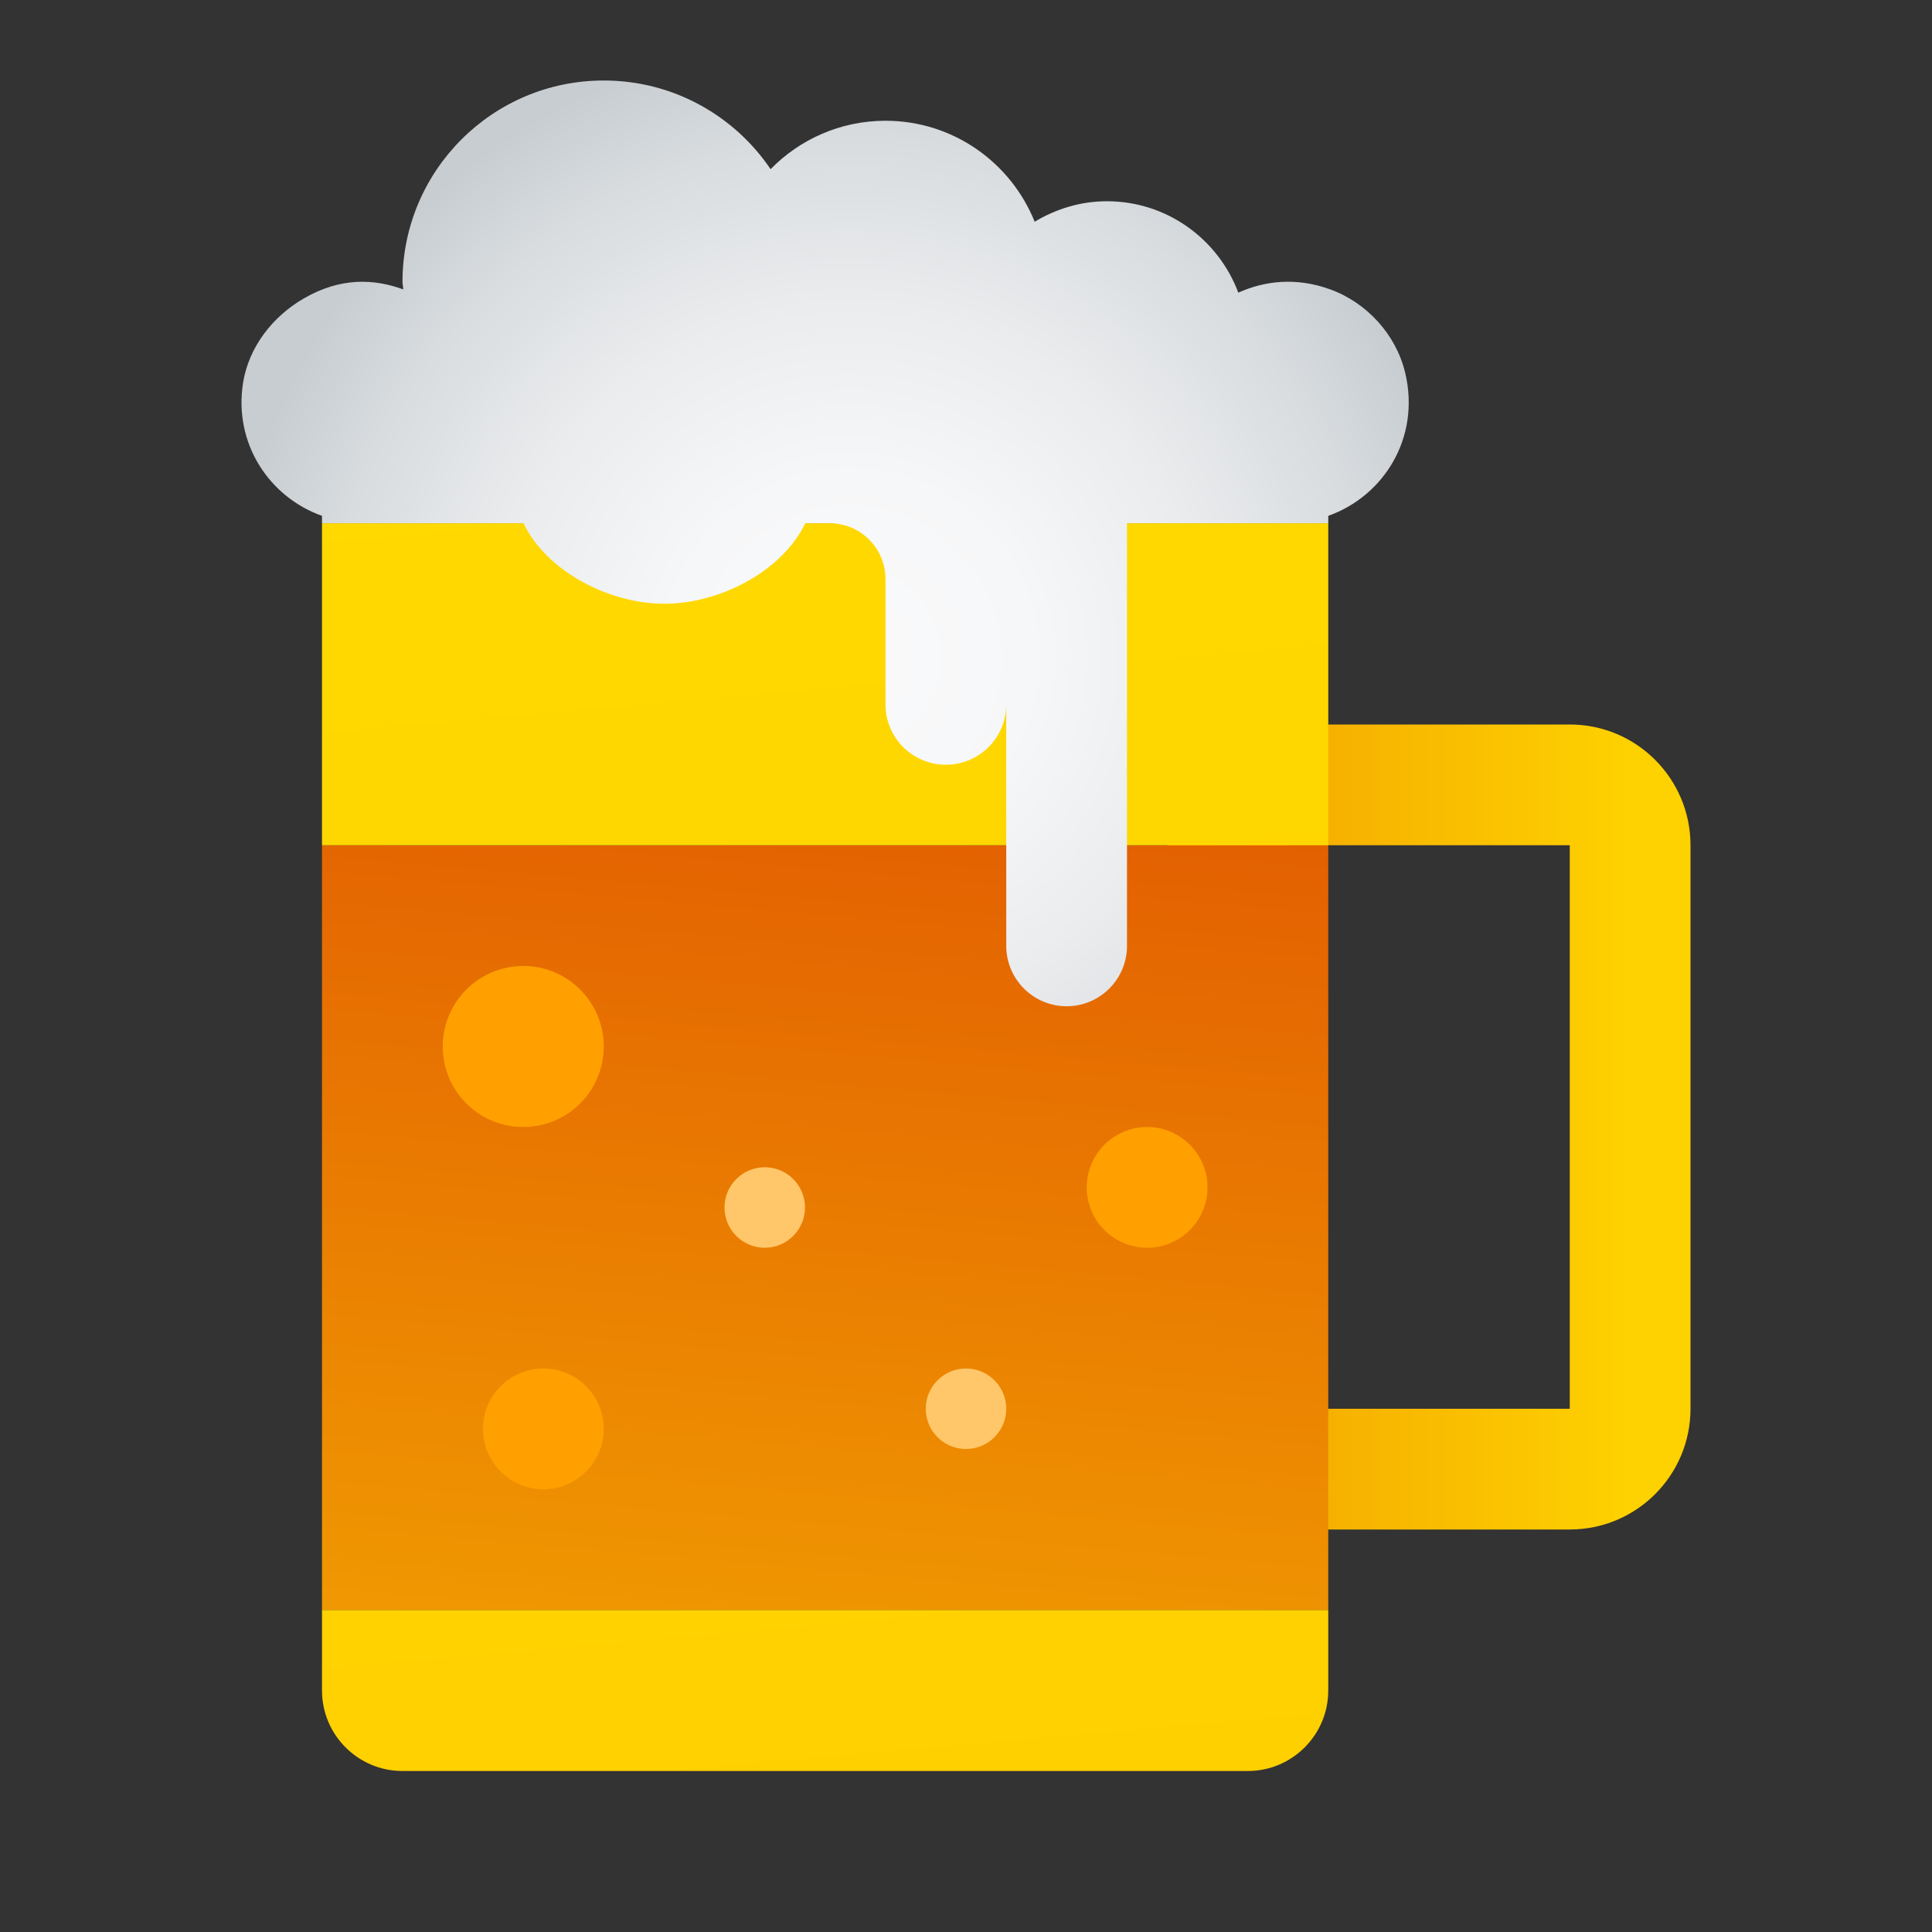 <svg xmlns="http://www.w3.org/2000/svg" viewBox="0 0 48 48"><rect x="0" y="0" width="48" height="48" fill="#333333" stroke="none"/><linearGradient id="x0p0svIFmN~bPBcvMJezma" x1="40.432" x2="14.279" y1="28" y2="28" gradientUnits="userSpaceOnUse"><stop offset="0" stop-color="#fed100"/><stop offset="1" stop-color="#e36001"/></linearGradient><path fill="url(#x0p0svIFmN~bPBcvMJezma)" d="M39,21v14h-7V21H39 M39,18h-7c-1.657,0-3,1.343-3,3v14c0,1.657,1.343,3,3,3h7 c1.657,0,3-1.343,3-3V21C42,19.343,40.657,18,39,18L39,18z"/><linearGradient id="x0p0svIFmN~bPBcvMJezmb" x1="19.58" x2="21.42" y1="41.013" y2="19.987" gradientUnits="userSpaceOnUse"><stop offset="0" stop-color="#f09801"/><stop offset="1" stop-color="#e36001"/></linearGradient><path fill="url(#x0p0svIFmN~bPBcvMJezmb)" d="M8,21h25v19H8V21z"/><path fill="#ffa000" d="M13,24c-1.105,0-2,0.895-2,2s0.895,2,2,2s2-0.895,2-2S14.105,24,13,24z"/><path fill="#ffa000" d="M13.5,34c-0.828,0-1.5,0.672-1.5,1.5s0.672,1.5,1.5,1.5s1.5-0.672,1.5-1.5S14.328,34,13.5,34z"/><path fill="#ffa000" d="M28.5,28c-0.828,0-1.5,0.672-1.5,1.5s0.672,1.5,1.5,1.5s1.5-0.672,1.5-1.5S29.328,28,28.5,28z"/><path fill="#ffc769" d="M19,29c-0.552,0-1,0.448-1,1s0.448,1,1,1s1-0.448,1-1S19.552,29,19,29z"/><path fill="#ffc769" d="M24,34c-0.552,0-1,0.448-1,1s0.448,1,1,1s1-0.448,1-1S24.552,34,24,34z"/><linearGradient id="x0p0svIFmN~bPBcvMJezmc" x1="16.944" x2="22.04" y1="-13.104" y2="45.146" gradientUnits="userSpaceOnUse"><stop offset="0" stop-color="#fede00"/><stop offset=".72" stop-color="#ffd500"/><stop offset="1" stop-color="#ffd000"/></linearGradient><path fill="url(#x0p0svIFmN~bPBcvMJezmc)" d="M8,40v2c0,1.104,0.896,2,2,2h21c1.104,0,2-0.896,2-2v-2H8z M8,13h25v8H8V13z"/><radialGradient id="x0p0svIFmN~bPBcvMJezmd" cx="21.107" cy="16.331" r="15.486" gradientUnits="userSpaceOnUse"><stop offset="0" stop-color="#fafafb"/><stop offset=".293" stop-color="#f6f7f8"/><stop offset=".566" stop-color="#ebecee"/><stop offset=".832" stop-color="#d8dcdf"/><stop offset="1" stop-color="#c8cdd1"/></radialGradient><path fill="url(#x0p0svIFmN~bPBcvMJezmd)" d="M34.912,9.264c-0.226-0.95-0.952-1.746-1.87-2.077c-0.83-0.3-1.612-0.216-2.276,0.084 C30.268,5.947,28.999,5,27.5,5c-0.659,0-1.268,0.193-1.794,0.509C25.115,4.04,23.681,3,22,3c-1.119,0-2.129,0.462-2.855,1.203 C18.247,2.874,16.725,2,15,2c-2.761,0-5,2.239-5,5c0,0.065,0.017,0.125,0.019,0.19C9.295,6.927,8.466,6.882,7.544,7.417 C6.771,7.864,6.179,8.628,6.039,9.51C5.799,11.023,6.694,12.352,8,12.816V13h5.006c0.563,1.179,2.106,2,3.5,2s2.937-0.821,3.5-2 h0.607C21.379,13,22,13.621,22,14.388V17.5c0,0.828,0.672,1.5,1.5,1.5s1.5-0.672,1.5-1.5v6c0,0.828,0.672,1.5,1.5,1.5 s1.5-0.672,1.5-1.5V13h5v-0.184C34.376,12.327,35.296,10.878,34.912,9.264z"/></svg>
